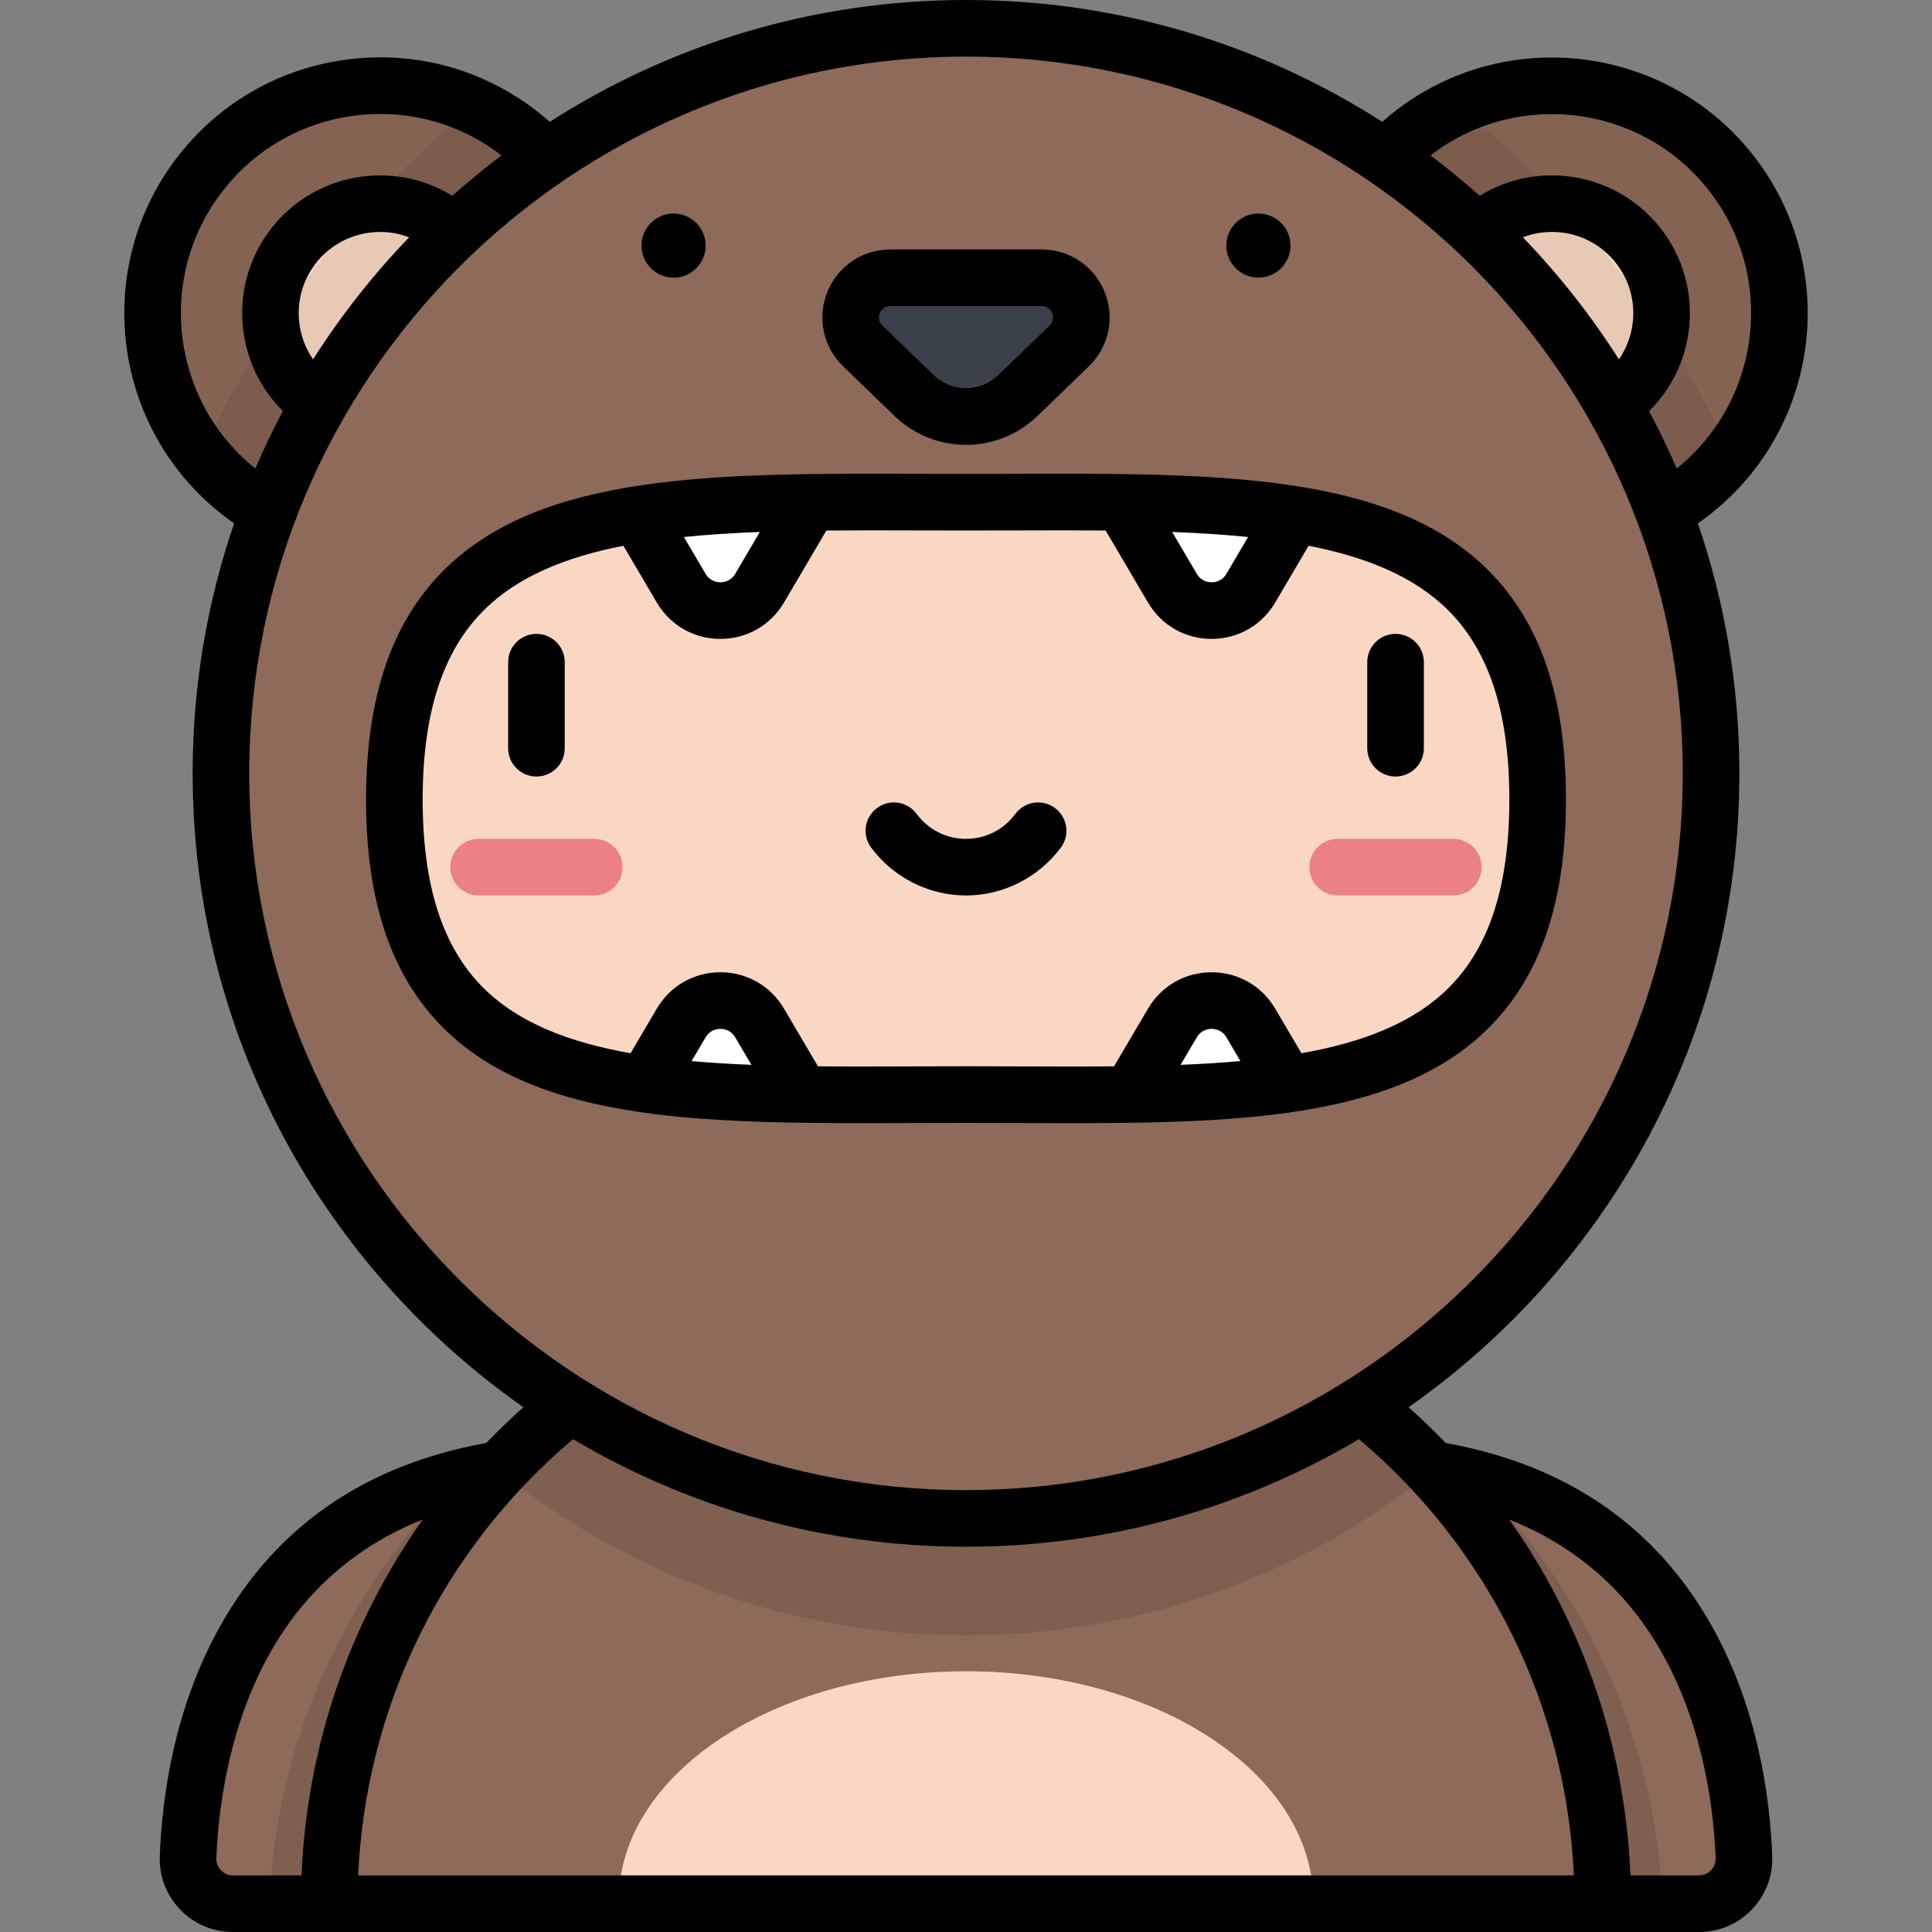 <?xml version="1.0" encoding="iso-8859-1"?>
<!-- Generator: Adobe Illustrator 19.0.0, SVG Export Plug-In . SVG Version: 6.00 Build 0)  -->
<svg version="1.1" id="Layer_1" xmlns="http://www.w3.org/2000/svg" xmlns:xlink="http://www.w3.org/1999/xlink" x="0px" y="0px"
	 viewBox="0 0 511.999 511.999" style="enable-background:new 0 0 511.999 511.999;" xml:space="preserve">
<rect x="0" y="0" width="511.999" height="511.999" fill="#808080" stroke="none"/>
<path style="fill:#8D6A59;" d="M132.613,389.378c-71.617,11.45-81.75,75.497-82.772,102.795
	c-0.252,6.739,5.157,12.327,11.901,12.327h70.871V389.378z"/>
<path style="opacity:0.1;enable-background:new    ;" d="M121.851,391.617C92.267,420.575,73.294,460.323,71.304,504.5h61.31
	V389.378C128.854,389.979,125.28,390.739,121.851,391.617z"/>
<path style="fill:#8D6A59;" d="M379.386,389.378c71.617,11.45,81.75,75.497,82.772,102.795c0.252,6.739-5.157,12.327-11.901,12.327
	h-70.871V389.378z"/>
<path style="opacity:0.1;enable-background:new    ;" d="M390.149,391.617c29.584,28.958,48.557,68.706,50.547,112.883h-61.309
	V389.378C383.146,389.979,386.72,390.739,390.149,391.617z"/>
<path style="fill:#8D6A59;" d="M424.763,504.5c0-93.205-75.558-168.763-168.763-168.763S87.237,411.294,87.237,504.5H424.763z"/>
<path style="fill:#F9D7C3;" d="M348.023,503.761c0-33.61-41.2-60.857-92.023-60.857s-92.023,27.247-92.023,60.857"/>
<path style="opacity:0.1;enable-background:new    ;" d="M256,335.737c-48.901,0-92.935,20.806-123.757,54.04
	c33.858,27.272,76.897,43.607,123.757,43.607c46.861,0,89.899-16.335,123.758-43.607C348.935,356.543,304.901,335.737,256,335.737z"
	/>
<circle style="fill:#8D6A59;" cx="100.71" cy="83" r="60.29"/>
<circle style="opacity:0.07;enable-background:new    ;" cx="100.71" cy="83" r="60.29"/>
<circle style="fill:#F9D7C3;" cx="100.71" cy="83" r="29.04"/>
<path style="opacity:0.07;enable-background:new    ;" d="M137.944,35.584c-3.875-3.043-8.011-5.522-12.305-7.476
	c-15.047,12.116-28.965,26.116-41.406,41.96s-22.742,32.685-30.944,50.176c2.917,3.708,6.306,7.138,10.181,10.182
	c26.19,20.566,64.092,16.006,84.658-10.183C168.693,94.052,164.134,56.15,137.944,35.584z"/>
<circle style="fill:#8D6A59;" cx="411.29" cy="83" r="60.29"/>
<circle style="opacity:0.07;enable-background:new    ;" cx="411.29" cy="83" r="60.29"/>
<circle style="fill:#F9D7C3;" cx="411.29" cy="83" r="29.04"/>
<path style="opacity:0.07;enable-background:new    ;" d="M374.055,35.584c3.875-3.043,8.011-5.522,12.305-7.476
	c15.047,12.116,28.965,26.116,41.406,41.96s22.742,32.685,30.944,50.176c-2.917,3.708-6.306,7.138-10.181,10.182
	c-26.19,20.566-64.092,16.006-84.658-10.183C343.307,94.052,347.866,56.15,374.055,35.584z"/>
<circle style="fill:#8D6A59;" cx="256" cy="204.95" r="197.45"/>
<path style="fill:#F9D7C3;" d="M256,290.069c-83.666,0-151.491,5.491-151.491-78.175S172.334,133.098,256,133.098
	s151.491-4.871,151.491,78.796S339.666,290.069,256,290.069z"/>
<g>
	<path style="fill:#EC8087;" d="M157.487,237.306h-30.649c-4.142,0-7.5-3.357-7.5-7.5s3.358-7.5,7.5-7.5h30.649
		c4.142,0,7.5,3.357,7.5,7.5C164.987,233.948,161.629,237.306,157.487,237.306z"/>
	<path style="fill:#EC8087;" d="M385.154,237.306h-30.649c-4.143,0-7.5-3.357-7.5-7.5s3.357-7.5,7.5-7.5h30.649
		c4.143,0,7.5,3.357,7.5,7.5C392.654,233.948,389.297,237.306,385.154,237.306z"/>
</g>
<path style="fill:#394049;" d="M276.035,73.606h-40.07c-9.454,0-14.106,11.505-7.309,18.076l13.538,13.088
	c7.699,7.443,19.912,7.443,27.611,0l13.538-13.088C290.141,85.111,285.489,73.606,276.035,73.606z"/>
<g>
	<path style="fill:#FFFFFF;" d="M310.694,271.104l-11.145,18.941c14.926-0.218,28.886-0.882,41.486-2.702l-9.555-16.239
		C326.816,263.181,315.357,263.181,310.694,271.104z"/>
	<path style="fill:#FFFFFF;" d="M180.521,271.104l-9.555,16.239c12.6,1.82,26.56,2.484,41.486,2.702l-11.145-18.941
		C196.643,263.181,185.184,263.181,180.521,271.104z"/>
	<path style="fill:#FFFFFF;" d="M169.019,136.325l11.502,19.547c4.663,7.924,16.122,7.924,20.785,0l13.377-22.733
		C198.135,133.37,182.743,134.122,169.019,136.325z"/>
	<path style="fill:#FFFFFF;" d="M297.317,133.139l13.377,22.733c4.663,7.924,16.122,7.924,20.785,0l11.502-19.547
		C329.257,134.122,313.865,133.37,297.317,133.139z"/>
</g>
<path d="M333.491,73.577c4.693,0,8.497-3.804,8.497-8.497s-3.804-8.497-8.497-8.497c-4.693,0-8.497,3.804-8.497,8.497
	S328.798,73.577,333.491,73.577z M383.138,382.413c-3.15-3.27-6.429-6.441-9.852-9.489c52.961-37.091,87.664-98.552,87.664-167.974
	c0-23.18-3.874-45.471-10.999-66.267c1.092-0.759,2.168-1.54,3.211-2.359c29.4-23.088,34.537-65.789,11.45-95.189
	c-23.088-29.4-65.788-34.535-95.189-11.45c-1.062,0.833-2.093,1.71-3.105,2.606C334.452,11.858,296.585,0,256,0
	s-78.452,11.858-110.319,32.291c-1.012-0.896-2.043-1.772-3.105-2.606c-14.242-11.184-31.99-16.153-49.965-13.989
	c-17.979,2.163-34.039,11.197-45.223,25.439c-23.087,29.4-17.951,72.102,11.45,95.189c1.043,0.819,2.12,1.6,3.211,2.358
	C54.924,159.479,51.05,181.77,51.05,204.95c0,69.422,34.703,130.883,87.664,167.974c-3.423,3.047-6.701,6.218-9.852,9.488
	c-32.075,5.764-55.842,22.16-70.66,48.771c-12.035,21.613-15.265,44.943-15.855,60.709c-0.199,5.306,1.722,10.335,5.408,14.161
	c3.694,3.835,8.661,5.946,13.988,5.946h388.516c5.327,0,10.295-2.112,13.989-5.947c3.686-3.826,5.605-8.855,5.406-14.16
	c-0.59-15.766-3.819-39.096-15.854-60.709C438.98,404.573,415.213,388.177,383.138,382.413z M452.815,50.399
	c17.859,22.743,14.02,55.701-8.474,73.762c-2.233-5.187-4.677-10.261-7.316-15.217c5.845-5.776,9.553-13.295,10.549-21.575
	c1.166-9.691-1.513-19.256-7.541-26.933c-11.577-14.744-32.302-18.159-47.894-8.545c-4.201-3.741-8.552-7.317-13.051-10.707
	C401.968,23.562,434.939,27.636,452.815,50.399z M432.682,85.578c-0.424,3.524-1.685,6.813-3.647,9.654
	c-7.4-11.628-15.939-22.462-25.458-32.347c3.235-1.245,6.746-1.693,10.29-1.268c5.713,0.688,10.816,3.559,14.37,8.084
	C431.79,74.226,433.368,79.864,432.682,85.578z M59.185,50.399c8.709-11.091,21.216-18.126,35.217-19.81
	c13.836-1.66,27.488,2.104,38.51,10.595c-4.499,3.39-8.85,6.967-13.051,10.708c-15.592-9.615-36.317-6.198-47.895,8.545
	c-11.564,14.726-9.984,35.637,3.009,48.506c-2.639,4.956-5.083,10.031-7.316,15.218C45.164,106.101,41.326,73.143,59.185,50.399z
	 M108.419,62.889c-9.518,9.884-18.055,20.716-25.454,32.343c-1.962-2.84-3.223-6.13-3.647-9.654
	c-0.687-5.713,0.892-11.352,4.446-15.878C89.734,62.098,99.831,59.603,108.419,62.889z M66.05,204.95
	C66.05,100.211,151.261,15,256,15s189.95,85.211,189.95,189.95S360.739,394.9,256,394.9S66.05,309.69,66.05,204.95z M61.742,497
	c-1.213,0-2.345-0.48-3.185-1.353c-0.482-0.5-1.281-1.581-1.221-3.194c0.433-11.564,2.824-33.953,13.971-53.972
	c9.341-16.774,23.009-28.74,40.74-35.8C92.591,430.094,81.345,462.658,79.911,497H61.742z M94.908,497
	c2.052-44.919,22.492-86.464,56.94-115.605C182.389,399.492,217.999,409.9,256,409.9s73.611-10.408,104.152-28.505
	C394.6,410.535,415.04,452.08,417.093,497H94.908z M453.443,495.647c-0.841,0.872-1.972,1.353-3.186,1.353H432.09
	c-1.435-34.342-12.68-66.906-32.136-94.318c17.731,7.06,31.399,19.026,40.74,35.8c11.147,20.019,13.537,42.407,13.97,53.973
	C454.724,494.067,453.925,495.147,453.443,495.647z M281.133,224.621c2.468-3.326,1.771-8.023-1.555-10.492
	c-3.324-2.466-8.022-1.773-10.492,1.555c-3.122,4.208-7.892,6.622-13.086,6.622c-5.195,0-9.964-2.414-13.086-6.622
	c-2.468-3.326-7.165-4.022-10.492-1.555c-3.327,2.468-4.023,7.165-1.555,10.492c5.893,7.942,15.288,12.685,25.133,12.685
	S275.239,232.564,281.133,224.621z M236.981,110.162c5.333,5.155,12.175,7.732,19.019,7.732c6.843,0,13.686-2.578,19.019-7.732
	l13.537-13.088c5.307-5.128,6.947-12.862,4.182-19.704c-2.766-6.843-9.322-11.264-16.702-11.264h-40.07
	c-7.38,0-13.936,4.421-16.702,11.263c-2.766,6.842-1.125,14.576,4.181,19.705L236.981,110.162z M233.169,82.992
	c0.285-0.704,1.026-1.886,2.795-1.886h40.07c1.77,0,2.511,1.182,2.796,1.886c0.284,0.703,0.572,2.067-0.7,3.297l-13.538,13.088
	c-4.818,4.658-12.367,4.658-17.186,0l-13.538-13.088C232.597,85.06,232.885,83.695,233.169,82.992z M270.556,297.606
	c4.66,0.018,9.263,0.036,13.802,0.036c46.82,0,86.734-1.913,110.134-25.222c13.795-13.74,20.5-33.539,20.5-60.527
	c0-27.074-6.744-46.958-20.617-60.789c-25.922-25.841-71.971-25.692-125.293-25.533c-8.622,0.027-17.539,0.027-26.162,0
	c-53.316-0.157-99.371-0.307-125.292,25.533c-13.874,13.831-20.618,33.715-20.618,60.789c0,26.988,6.706,46.787,20.5,60.527
	c25.668,25.568,71.207,25.382,123.935,25.186C251.024,297.567,260.976,297.567,270.556,297.606z M312.874,282.188l4.284-7.28
	c1.193-2.027,3.145-2.247,3.928-2.247c0.784,0,2.735,0.22,3.929,2.247l3.702,6.291C323.625,281.654,318.336,281.972,312.874,282.188
	z M330.755,142.314l-5.74,9.755c-1.193,2.027-3.145,2.246-3.929,2.246c-0.783,0-2.734-0.219-3.928-2.246l-6.525-11.089
	C317.632,141.243,324.357,141.661,330.755,142.314z M201.368,140.978l-6.526,11.09c-1.193,2.027-3.145,2.246-3.929,2.246
	s-2.735-0.219-3.928-2.246l-5.741-9.756C187.643,141.66,194.369,141.241,201.368,140.978z M183.283,281.2l3.702-6.291
	c1.193-2.027,3.145-2.247,3.929-2.247s2.735,0.22,3.928,2.247l4.284,7.28C193.664,281.972,188.374,281.655,183.283,281.2z
	 M241.386,282.606c-8.429,0.032-16.655,0.06-24.618-0.015l-8.997-15.291c-3.552-6.036-9.853-9.64-16.856-9.64
	s-13.305,3.603-16.856,9.64l-6.955,11.819c-16.286-2.876-29.699-8.053-39.008-17.326c-10.824-10.782-16.086-27.104-16.086-49.9
	c0-22.884,5.302-39.294,16.207-50.166c8.941-8.913,21.632-14.09,36.989-17.095l8.852,15.043c3.552,6.036,9.853,9.639,16.856,9.639
	s13.305-3.603,16.856-9.639l11.228-19.081c7.735-0.07,15.711-0.048,23.874-0.023c8.654,0.027,17.602,0.027,26.255,0
	c8.163-0.024,16.14-0.046,23.875,0.025l11.228,19.08c3.551,6.035,9.853,9.639,16.855,9.639c7.004,0,13.306-3.604,16.857-9.639
	l8.852-15.042c15.357,3.004,28.048,8.18,36.989,17.094c10.906,10.872,16.208,27.282,16.208,50.166
	c0,22.796-5.262,39.118-16.086,49.9c-9.309,9.272-22.722,14.45-39.008,17.326l-6.955-11.819c-3.551-6.035-9.853-9.64-16.857-9.64
	c-7.003,0-13.305,3.604-16.855,9.64l-8.998,15.291c-7.964,0.075-16.189,0.046-24.618,0.015c-4.81-0.02-9.685-0.038-14.614-0.038
	C251.07,282.568,246.195,282.587,241.386,282.606z M142.162,167.985c-4.142,0-7.5,3.357-7.5,7.5v22.801c0,4.143,3.358,7.5,7.5,7.5
	s7.5-3.357,7.5-7.5v-22.801C149.662,171.343,146.304,167.985,142.162,167.985z M369.837,205.786c4.143,0,7.5-3.357,7.5-7.5v-22.801
	c0-4.143-3.357-7.5-7.5-7.5s-7.5,3.357-7.5,7.5v22.801C362.337,202.429,365.694,205.786,369.837,205.786z M178.509,73.577
	c4.693,0,8.497-3.804,8.497-8.497s-3.804-8.497-8.497-8.497s-8.497,3.804-8.497,8.497C170.012,69.773,173.816,73.577,178.509,73.577
	z"/>
<g>
</g>
<g>
</g>
<g>
</g>
<g>
</g>
<g>
</g>
<g>
</g>
<g>
</g>
<g>
</g>
<g>
</g>
<g>
</g>
<g>
</g>
<g>
</g>
<g>
</g>
<g>
</g>
<g>
</g>
</svg>
